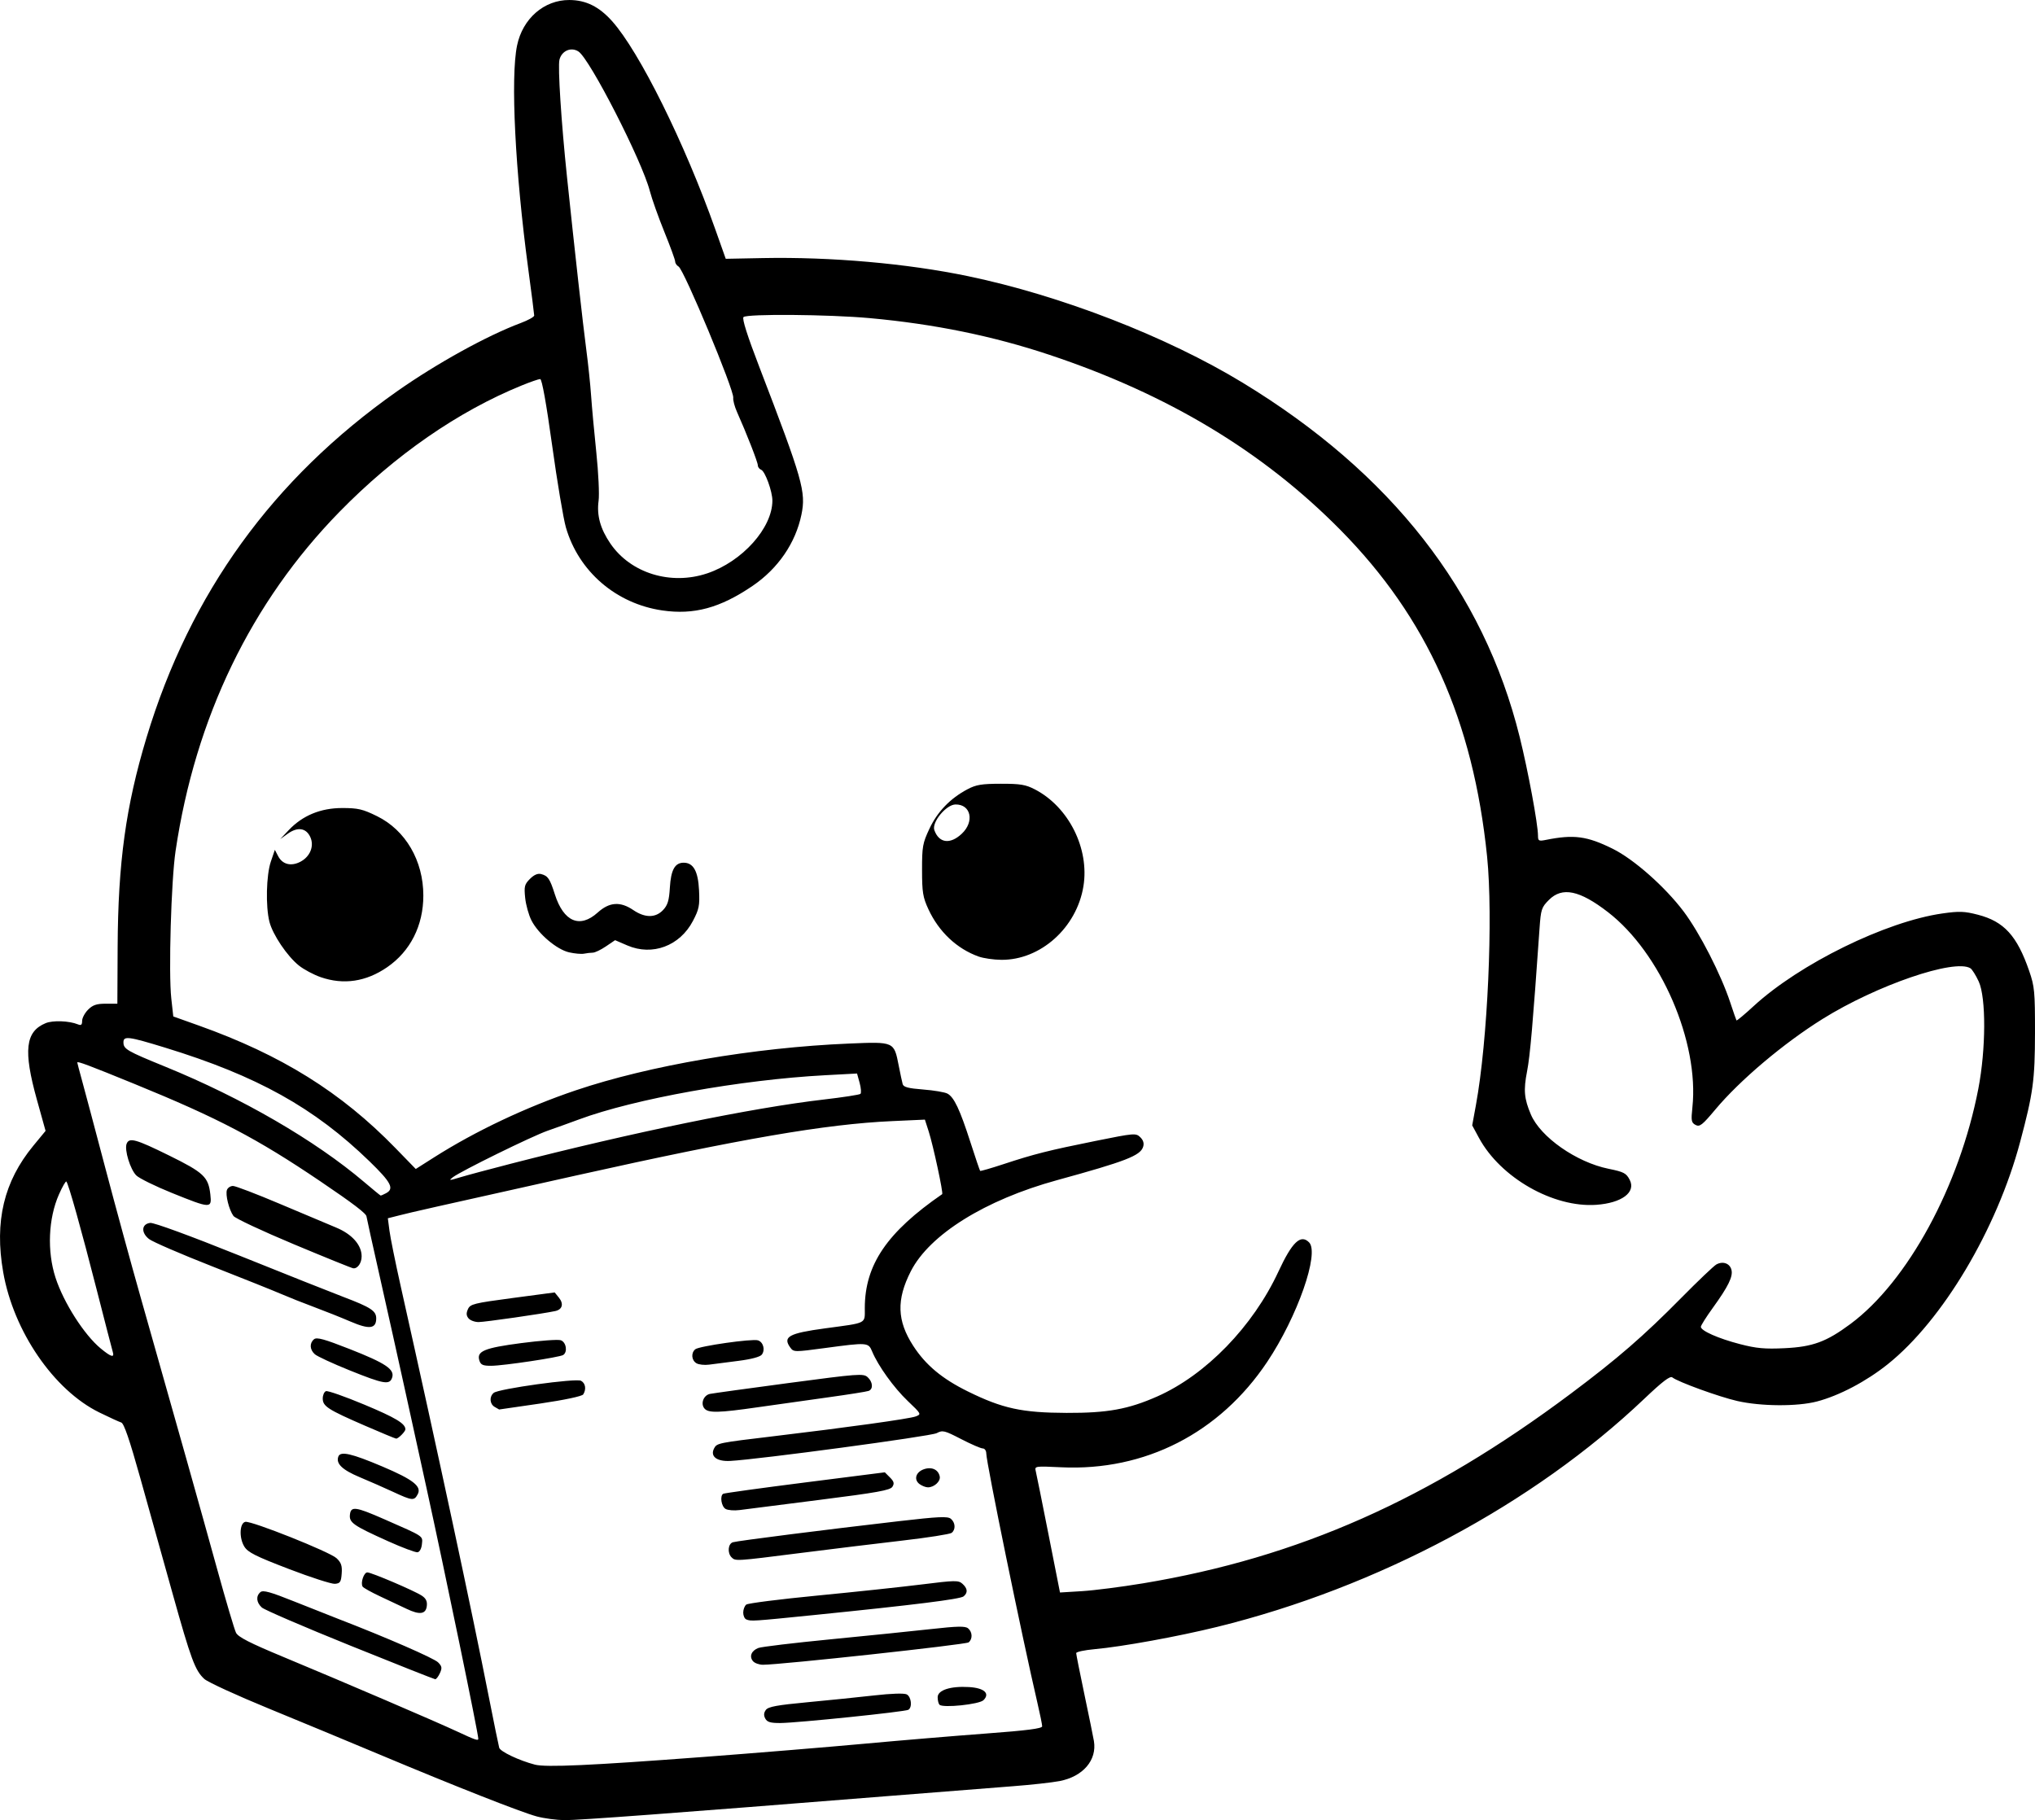 <?xml version="1.0" encoding="UTF-8" standalone="no"?>
<!-- Created with Inkscape (http://www.inkscape.org/) -->

<svg
   width="221.528mm"
   height="198.149mm"
   viewBox="0 0 221.528 198.149"
   version="1.1"
   id="svg1"
   xml:space="preserve"
   xmlns="http://www.w3.org/2000/svg"
   xmlns:svg="http://www.w3.org/2000/svg"><defs
     id="defs1" /><g
     id="layer1"
     transform="translate(-736.262,80.477)"><path
       style="fill:#000000"
       d="m 794.68,117.265 c -1.705,-0.458 -8.867,-3.279 -17.067,-6.722 -3.201,-1.344 -8.659,-3.609 -12.128,-5.032 -3.469,-1.424 -6.61,-2.867 -6.981,-3.208 -1.005,-0.923 -1.442,-2.101 -3.47,-9.351 -1.018,-3.638 -2.594,-9.275 -3.502,-12.526 -1.162,-4.159 -1.776,-5.95 -2.072,-6.042 -0.231,-0.072 -1.304,-0.563 -2.383,-1.092 -4.955,-2.429 -9.345,-8.835 -10.468,-15.277 -0.964,-5.529 0.073,-9.874 3.286,-13.768 l 1.328,-1.61 -0.951,-3.417 c -1.486,-5.343 -1.25,-7.396 0.959,-8.311 0.783,-0.324 2.56,-0.258 3.508,0.13 0.356,0.146 0.463,0.059 0.463,-0.38 0,-0.313 0.292,-0.862 0.649,-1.219 0.509,-0.509 0.924,-0.649 1.918,-0.649 l 1.269,-6.1e-5 0.029,-6.152 c 0.043,-9.203 0.891,-15.356 3.145,-22.82 4.752,-15.734 13.753,-28.179 27.253,-37.682 4.323,-3.043 9.806,-6.073 13.474,-7.445 0.811,-0.303 1.475,-0.672 1.475,-0.818 0,-0.147 -0.292,-2.43 -0.648,-5.074 -1.426,-10.581 -1.94,-20.852 -1.217,-24.326 0.61,-2.934 2.942,-4.962 5.692,-4.95 1.802,0.008 3.227,0.712 4.646,2.295 2.978,3.323 7.915,13.284 11.253,22.703 l 1.125,3.175 4.044,-0.079 c 7.403,-0.144 15.695,0.587 22.334,1.97 10.116,2.107 21.643,6.579 29.898,11.6 16.165,9.832 26.208,22.677 30.15,38.557 0.915,3.685 1.993,9.498 1.996,10.757 0,0.568 0.084,0.612 0.861,0.456 3.041,-0.61 4.475,-0.419 7.279,0.97 2.297,1.137 5.692,4.14 7.711,6.819 1.74,2.31 4.07,6.857 5.078,9.912 0.336,1.019 0.641,1.897 0.678,1.952 0.037,0.055 0.876,-0.644 1.864,-1.554 5.008,-4.608 14.396,-9.216 20.557,-10.091 1.831,-0.26 2.392,-0.24 3.862,0.14 2.844,0.735 4.258,2.287 5.583,6.125 0.582,1.687 0.635,2.249 0.63,6.735 -0.01,5.144 -0.196,6.546 -1.617,11.873 -2.538,9.515 -8.435,19.418 -14.409,24.198 -2.347,1.877 -5.285,3.424 -7.713,4.06 -2.14,0.56 -6.081,0.536 -8.668,-0.053 -1.982,-0.452 -6.455,-2.077 -7.074,-2.57 -0.237,-0.189 -1.073,0.448 -3.036,2.314 -12.098,11.503 -29.006,20.536 -46.511,24.847 -4.282,1.054 -10.329,2.154 -13.354,2.428 -1.095,0.099 -1.992,0.292 -1.992,0.429 0,0.137 0.406,2.174 0.901,4.528 0.496,2.353 0.958,4.621 1.028,5.039 0.347,2.084 -1.182,3.867 -3.737,4.361 -0.825,0.159 -3.107,0.411 -5.071,0.56 -1.965,0.149 -8.096,0.632 -13.626,1.074 -23.375,1.867 -33.697,2.635 -35.19,2.62 -0.873,-0.009 -2.242,-0.192 -3.041,-0.407 z m 18.011,-6.459 c 5.76,-0.435 13.677,-1.086 17.595,-1.446 3.917,-0.36 9.891,-0.861 13.274,-1.113 4.502,-0.335 6.152,-0.547 6.152,-0.789 0,-0.182 -0.23,-1.319 -0.512,-2.527 -1.673,-7.175 -5.573,-26.196 -5.573,-27.179 0,-0.299 -0.172,-0.544 -0.383,-0.544 -0.21,0 -1.267,-0.458 -2.348,-1.017 -1.825,-0.944 -2.016,-0.991 -2.672,-0.647 -0.647,0.339 -19.442,2.867 -22.477,3.023 -1.479,0.076 -2.21,-0.506 -1.74,-1.384 0.297,-0.556 0.47,-0.59 6.469,-1.305 7.985,-0.951 14.79,-1.898 15.459,-2.152 0.646,-0.246 0.638,-0.261 -0.86,-1.689 -1.506,-1.435 -3.228,-3.832 -3.873,-5.388 -0.409,-0.988 -0.505,-0.995 -5.133,-0.372 -3.318,0.447 -3.412,0.446 -3.77,-0.045 -0.862,-1.179 -0.171,-1.562 3.775,-2.097 4.665,-0.632 4.324,-0.456 4.329,-2.225 0.013,-4.708 2.415,-8.24 8.425,-12.387 0.14,-0.097 -0.982,-5.314 -1.466,-6.817 l -0.417,-1.296 -3.607,0.164 c -7.195,0.327 -16.363,1.906 -34.292,5.903 -16.384,3.653 -17.765,3.965 -19.277,4.347 l -1.286,0.325 0.175,1.35 c 0.096,0.743 0.641,3.434 1.21,5.981 4.184,18.71 7.701,35.106 9.647,44.979 0.531,2.692 1.021,5.091 1.09,5.331 0.122,0.423 2.172,1.394 3.89,1.841 1.191,0.31 6.093,0.087 18.198,-0.827 z m 6.878,-4.192 c -0.184,-0.344 -0.165,-0.627 0.062,-0.938 0.258,-0.352 1.21,-0.528 4.554,-0.841 2.325,-0.218 5.597,-0.552 7.271,-0.742 1.836,-0.209 3.226,-0.253 3.506,-0.112 0.504,0.255 0.632,1.403 0.187,1.678 -0.351,0.217 -12.096,1.431 -13.936,1.441 -1.08,0.006 -1.437,-0.1 -1.643,-0.485 z m 18.964,-1.506 c -0.109,-0.113 -0.198,-0.479 -0.198,-0.813 0,-0.778 1.392,-1.23 3.412,-1.11 1.656,0.099 2.312,0.692 1.578,1.426 -0.461,0.461 -4.43,0.872 -4.792,0.497 z m -20.304,-4.745 c -0.426,-0.513 -0.171,-1.139 0.585,-1.433 0.332,-0.129 3.877,-0.554 7.879,-0.944 4.002,-0.39 8.916,-0.891 10.919,-1.114 2.888,-0.321 3.725,-0.338 4.035,-0.08 0.478,0.397 0.508,1.157 0.061,1.527 -0.293,0.243 -20.449,2.437 -22.386,2.437 -0.422,0 -0.913,-0.177 -1.093,-0.394 z m -0.73,-4.544 c -0.182,-0.073 -0.331,-0.407 -0.331,-0.74 0,-0.334 0.149,-0.726 0.331,-0.872 0.182,-0.146 3.664,-0.588 7.739,-0.982 4.075,-0.394 9.19,-0.94 11.367,-1.212 3.65,-0.457 3.996,-0.462 4.432,-0.068 0.562,0.509 0.603,0.967 0.121,1.367 -0.367,0.304 -5.359,0.927 -16.277,2.032 -6.756,0.683 -6.854,0.69 -7.382,0.476 z m -1.601,-6.757 c -0.474,-0.474 -0.386,-1.478 0.146,-1.641 0.515,-0.159 10.099,-1.375 18.105,-2.299 4.302,-0.496 5.279,-0.541 5.622,-0.256 0.499,0.414 0.541,1.175 0.085,1.532 -0.182,0.142 -2.593,0.52 -5.358,0.84 -2.765,0.32 -7.789,0.932 -11.165,1.361 -7,0.889 -7.008,0.89 -7.436,0.462 z m -0.648,-5.268 c -0.461,-0.261 -0.644,-1.415 -0.262,-1.651 0.111,-0.068 4.115,-0.622 8.898,-1.23 l 8.697,-1.106 0.557,0.557 c 0.439,0.439 0.496,0.654 0.269,1.016 -0.237,0.378 -1.644,0.631 -7.934,1.427 -4.205,0.532 -8.122,1.031 -8.704,1.108 -0.582,0.077 -1.267,0.023 -1.521,-0.121 z m 21.122,-2.7 c -0.661,-0.483 -0.427,-1.309 0.458,-1.621 0.854,-0.3 1.583,0.032 1.732,0.789 0.104,0.528 -0.606,1.18 -1.286,1.18 -0.235,0 -0.642,-0.157 -0.904,-0.348 z m -23.427,-8.238 c -0.441,-0.531 -0.095,-1.442 0.602,-1.586 0.318,-0.066 4.199,-0.602 8.626,-1.192 7.517,-1.002 8.08,-1.044 8.533,-0.634 0.574,0.519 0.635,1.301 0.117,1.499 -0.202,0.078 -2.197,0.394 -4.432,0.704 -2.235,0.309 -5.671,0.794 -7.636,1.076 -4.28,0.616 -5.388,0.641 -5.81,0.132 z M 790.115,72.69 c -0.551,-0.321 -0.606,-1.118 -0.106,-1.533 0.538,-0.446 8.938,-1.61 9.499,-1.316 0.489,0.256 0.598,0.925 0.243,1.485 -0.126,0.199 -2.022,0.601 -4.673,0.992 -2.453,0.362 -4.469,0.654 -4.48,0.65 -0.011,-0.004 -0.228,-0.129 -0.482,-0.278 z m -1.669,-5.056 c -0.321,-1.012 0.536,-1.368 4.567,-1.896 2.05,-0.269 3.978,-0.409 4.284,-0.312 0.6,0.19 0.783,1.293 0.268,1.611 -0.413,0.255 -6.514,1.169 -7.83,1.173 -0.907,0.003 -1.14,-0.101 -1.29,-0.576 z m 23.63,0.3 c -0.541,-0.323 -0.608,-1.123 -0.128,-1.522 0.418,-0.347 6.198,-1.171 6.822,-0.973 0.583,0.185 0.816,1.043 0.422,1.556 -0.188,0.245 -1.153,0.502 -2.552,0.679 -1.237,0.156 -2.666,0.341 -3.175,0.41 -0.509,0.069 -1.134,0.002 -1.389,-0.15 z m -24.811,-4.888 c -0.245,-0.296 -0.262,-0.566 -0.062,-1.005 0.251,-0.552 0.643,-0.649 4.857,-1.209 l 4.584,-0.609 0.46,0.568 c 0.549,0.678 0.379,1.295 -0.402,1.461 -1.401,0.299 -7.661,1.198 -8.343,1.198 -0.417,0 -0.909,-0.182 -1.093,-0.405 z m 1.065,45.771 c 0,-0.579 -3.62,-18.106 -5.654,-27.375 -0.655,-2.983 -1.726,-7.865 -2.38,-10.848 -0.654,-2.983 -1.853,-8.367 -2.663,-11.964 -0.81,-3.597 -1.474,-6.599 -1.474,-6.67 0,-0.31 -1.44,-1.408 -5.027,-3.835 -6.913,-4.675 -11.108,-6.873 -20.22,-10.595 -5.023,-2.052 -6.238,-2.507 -6.238,-2.337 0,0.049 0.23,0.92 0.51,1.936 0.281,1.016 1.422,5.3 2.535,9.52 1.114,4.22 2.837,10.53 3.829,14.023 3.821,13.451 6.658,23.528 8.342,29.633 0.963,3.493 1.893,6.629 2.065,6.969 0.236,0.466 1.494,1.11 5.076,2.6 6.663,2.771 16.696,7.075 18.983,8.143 1.98,0.925 2.316,1.041 2.316,0.799 z M 774.358,98.656 c -4.992,-2.015 -9.308,-3.874 -9.591,-4.13 -0.603,-0.546 -0.666,-1.252 -0.149,-1.681 0.285,-0.236 1.094,-0.012 3.638,1.008 1.8,0.721 4.046,1.61 4.992,1.975 5.034,1.942 10.248,4.214 10.697,4.662 0.431,0.43 0.463,0.614 0.204,1.182 -0.169,0.37 -0.398,0.667 -0.511,0.66 -0.112,-0.007 -4.288,-1.661 -9.28,-3.676 z m 6.166,-3.986 c -0.582,-0.279 -1.863,-0.883 -2.846,-1.34 -0.983,-0.458 -1.858,-0.945 -1.943,-1.083 -0.246,-0.399 0.135,-1.544 0.514,-1.544 0.444,0 5.094,1.985 5.924,2.529 0.457,0.3 0.61,0.612 0.551,1.126 -0.104,0.9 -0.776,0.996 -2.199,0.313 z m -12.832,-4.345 c -3.613,-1.385 -4.446,-1.805 -4.834,-2.434 -0.585,-0.949 -0.516,-2.572 0.115,-2.692 0.672,-0.127 9.191,3.27 9.922,3.957 0.511,0.48 0.626,0.822 0.564,1.67 -0.068,0.923 -0.167,1.074 -0.74,1.12 -0.364,0.029 -2.626,-0.7 -5.027,-1.621 z m 10.812,-3.018 c -3.804,-1.713 -4.249,-2.025 -4.147,-2.906 0.107,-0.927 0.616,-0.856 3.762,0.525 4.357,1.913 4.162,1.784 4.073,2.701 -0.047,0.48 -0.245,0.847 -0.477,0.884 -0.218,0.035 -1.663,-0.507 -3.211,-1.204 z m 0.565,-5.366 c -0.946,-0.439 -2.585,-1.16 -3.643,-1.602 -1.916,-0.801 -2.623,-1.485 -2.328,-2.255 0.232,-0.604 1.432,-0.331 4.78,1.088 3.373,1.429 4.314,2.17 3.854,3.029 -0.386,0.721 -0.592,0.701 -2.664,-0.26 z m -3.086,-7.214 c -4.028,-1.748 -4.587,-2.109 -4.587,-2.957 0,-0.365 0.157,-0.724 0.349,-0.798 0.192,-0.074 2.067,0.584 4.167,1.462 3.414,1.427 4.48,2.066 4.48,2.689 0,0.252 -0.777,1.031 -1.011,1.014 -0.099,-0.007 -1.628,-0.641 -3.398,-1.41 z m -1.677,-6.027 c -1.819,-0.734 -3.516,-1.519 -3.77,-1.746 -0.559,-0.497 -0.598,-1.211 -0.089,-1.634 0.295,-0.245 1.11,-0.021 3.861,1.06 3.928,1.543 4.928,2.212 4.645,3.104 -0.265,0.836 -0.889,0.731 -4.646,-0.784 z m 0.127,-5.298 c -1.016,-0.437 -2.799,-1.148 -3.963,-1.581 -1.164,-0.432 -2.772,-1.07 -3.572,-1.417 -0.8,-0.347 -4.214,-1.714 -7.585,-3.038 -3.372,-1.324 -6.444,-2.654 -6.827,-2.955 -0.893,-0.702 -0.821,-1.645 0.133,-1.756 0.394,-0.046 4.372,1.412 9.657,3.538 4.943,1.989 10.057,4.023 11.363,4.519 2.99,1.136 3.578,1.52 3.578,2.336 0,1.137 -0.743,1.231 -2.784,0.353 z m -6.201,-8.43 c -3.414,-1.428 -6.363,-2.81 -6.554,-3.071 -0.487,-0.665 -0.902,-2.336 -0.707,-2.844 0.09,-0.234 0.385,-0.425 0.657,-0.425 0.271,0 2.551,0.871 5.065,1.936 2.514,1.065 5.285,2.231 6.156,2.592 1.731,0.716 2.781,1.898 2.781,3.131 0,0.733 -0.437,1.358 -0.913,1.307 -0.153,-0.017 -3.071,-1.198 -6.485,-2.626 z m -13.24,-5.572 c -1.819,-0.735 -3.569,-1.595 -3.89,-1.911 -0.658,-0.65 -1.312,-2.782 -1.057,-3.445 0.275,-0.717 0.981,-0.523 4.627,1.274 3.779,1.863 4.273,2.33 4.489,4.245 0.174,1.543 0.043,1.538 -4.168,-0.163 z m 105.701,42.493 c 16.924,-2.814 31.176,-9.135 46.568,-20.653 5.079,-3.801 7.923,-6.267 12.037,-10.436 1.819,-1.843 3.533,-3.475 3.808,-3.626 0.709,-0.389 1.464,-0.12 1.641,0.585 0.184,0.733 -0.347,1.813 -2.043,4.16 -0.709,0.98 -1.288,1.9 -1.288,2.045 0,0.431 1.909,1.275 4.261,1.884 1.789,0.464 2.699,0.547 4.857,0.443 3.063,-0.147 4.543,-0.692 7.168,-2.639 6.225,-4.619 11.875,-15.013 13.92,-25.608 0.834,-4.32 0.853,-9.923 0.04,-11.679 -0.313,-0.675 -0.719,-1.321 -0.903,-1.435 -1.722,-1.064 -10.214,1.848 -16.099,5.522 -4.252,2.654 -8.987,6.653 -11.664,9.85 -1.43,1.708 -1.707,1.924 -2.158,1.683 -0.459,-0.246 -0.498,-0.459 -0.343,-1.911 0.756,-7.099 -3.446,-16.818 -9.19,-21.254 -3.088,-2.385 -4.98,-2.779 -6.422,-1.337 -0.811,0.811 -0.882,1.026 -1.028,3.109 -0.728,10.413 -1.03,13.878 -1.356,15.55 -0.401,2.062 -0.321,2.976 0.412,4.704 1.046,2.464 4.963,5.204 8.451,5.912 1.669,0.339 1.934,0.477 2.31,1.207 0.699,1.354 -0.859,2.518 -3.635,2.717 -4.671,0.334 -10.431,-2.95 -12.774,-7.283 l -0.738,-1.365 0.403,-2.194 c 1.284,-6.986 1.891,-20.49 1.217,-27.086 -1.514,-14.809 -6.532,-25.984 -15.956,-35.532 -8.439,-8.55 -18.78,-14.775 -31.697,-19.077 -6.157,-2.051 -12.541,-3.354 -19.564,-3.993 -4.446,-0.405 -13.368,-0.478 -13.729,-0.113 -0.173,0.175 0.408,2.009 1.72,5.424 4.729,12.309 5.099,13.605 4.586,16.087 -0.639,3.093 -2.548,5.872 -5.327,7.76 -3.526,2.395 -6.364,3.166 -9.808,2.667 -5.036,-0.73 -9.118,-4.243 -10.504,-9.04 -0.275,-0.952 -0.95,-4.975 -1.5,-8.941 -0.633,-4.568 -1.109,-7.21 -1.297,-7.21 -0.164,0 -1.056,0.308 -1.983,0.685 -6.944,2.822 -13.827,7.592 -19.865,13.768 -9.617,9.836 -15.693,22.408 -17.847,36.928 -0.481,3.239 -0.772,13.29 -0.465,16.056 l 0.217,1.953 2.778,0.991 c 8.991,3.208 15.499,7.263 21.4,13.334 l 2.218,2.281 2.016,-1.28 c 4.492,-2.852 10.004,-5.459 15.391,-7.279 8.015,-2.708 19.421,-4.662 29.752,-5.095 4.939,-0.207 4.901,-0.224 5.415,2.403 0.171,0.873 0.364,1.778 0.43,2.012 0.092,0.325 0.614,0.462 2.233,0.587 1.162,0.09 2.35,0.29 2.639,0.445 0.722,0.386 1.352,1.717 2.503,5.291 0.539,1.673 1.016,3.078 1.059,3.122 0.043,0.043 1.192,-0.288 2.552,-0.736 3.331,-1.098 4.895,-1.492 10.024,-2.527 4.221,-0.852 4.382,-0.865 4.856,-0.401 0.331,0.324 0.432,0.664 0.311,1.045 -0.306,0.964 -1.886,1.576 -9.383,3.633 -7.814,2.145 -13.869,5.918 -15.907,9.914 -1.578,3.093 -1.505,5.384 0.258,8.111 1.356,2.098 3.143,3.59 5.963,4.978 3.768,1.854 5.876,2.312 10.726,2.33 4.463,0.016 6.721,-0.393 9.884,-1.792 5.292,-2.341 10.419,-7.625 13.188,-13.594 1.492,-3.217 2.417,-4.099 3.334,-3.182 1.161,1.161 -1.267,8.094 -4.559,13.018 -5.18,7.748 -13.302,11.903 -22.424,11.47 -2.863,-0.136 -2.902,-0.13 -2.766,0.427 0.076,0.31 0.7,3.409 1.387,6.885 l 1.249,6.32 2.404,-0.147 c 1.322,-0.081 4.309,-0.464 6.638,-0.851 z m -89.507,-65.987 c -0.771,-0.266 -1.842,-0.836 -2.381,-1.267 -1.278,-1.021 -2.857,-3.364 -3.212,-4.765 -0.426,-1.679 -0.346,-5.089 0.154,-6.556 l 0.435,-1.277 0.365,0.697 c 0.466,0.89 1.399,1.125 2.403,0.606 1.085,-0.561 1.551,-1.738 1.079,-2.726 -0.463,-0.968 -1.38,-1.094 -2.439,-0.335 l -0.824,0.591 0.923,-0.976 c 1.509,-1.596 3.476,-2.409 5.828,-2.409 1.72,0 2.231,0.119 3.79,0.886 3.104,1.527 5.04,4.844 5.04,8.639 0,3.273 -1.41,6.065 -3.944,7.809 -2.288,1.574 -4.732,1.941 -7.217,1.083 z m 71.617,-2.245 c -2.38,-0.85 -4.34,-2.697 -5.477,-5.158 -0.601,-1.301 -0.688,-1.838 -0.69,-4.266 -0.003,-2.549 0.063,-2.92 0.805,-4.498 0.87,-1.852 2.258,-3.293 4.125,-4.285 0.951,-0.505 1.546,-0.604 3.65,-0.607 2.121,-0.003 2.7,0.093 3.704,0.614 3.681,1.908 5.951,6.442 5.283,10.548 -0.734,4.512 -4.669,8.038 -8.931,8.006 -0.831,-0.006 -1.942,-0.166 -2.469,-0.354 z m -1.849,-13.367 c 1.415,-1.322 1.008,-3.223 -0.682,-3.192 -1.02,0.019 -2.603,1.946 -2.297,2.798 0.507,1.415 1.716,1.575 2.98,0.394 z m -42.743,12.905 c -1.346,-0.309 -3.345,-2.005 -4.094,-3.472 -0.297,-0.583 -0.606,-1.689 -0.685,-2.459 -0.128,-1.245 -0.071,-1.472 0.523,-2.066 0.447,-0.447 0.848,-0.619 1.217,-0.523 0.74,0.194 0.947,0.499 1.49,2.203 0.956,2.995 2.719,3.745 4.668,1.984 1.273,-1.15 2.455,-1.231 3.877,-0.265 1.27,0.863 2.424,0.86 3.24,-0.009 0.502,-0.534 0.651,-1.031 0.737,-2.447 0.117,-1.929 0.547,-2.703 1.504,-2.703 1.055,0 1.571,0.925 1.672,3 0.082,1.676 0.005,2.062 -0.669,3.346 -1.427,2.718 -4.413,3.832 -7.134,2.662 l -1.336,-0.575 -1,0.678 c -0.55,0.373 -1.191,0.68 -1.426,0.682 -0.234,0.002 -0.664,0.051 -0.955,0.11 -0.291,0.058 -1.024,-0.008 -1.628,-0.146 z M 748.537,66.692 c -0.077,-0.255 -0.87,-3.321 -1.762,-6.813 -1.669,-6.535 -3.061,-11.497 -3.289,-11.726 -0.071,-0.071 -0.434,0.558 -0.806,1.4 -1.158,2.619 -1.307,6.188 -0.377,9.057 0.882,2.722 3.122,6.23 4.928,7.719 1.132,0.933 1.51,1.038 1.306,0.362 z m 29.755,-17.273 c 0.912,-0.488 0.553,-1.178 -1.803,-3.464 -6.024,-5.845 -12.252,-9.31 -22.245,-12.378 -4.001,-1.228 -4.544,-1.298 -4.544,-0.585 0,0.735 0.356,0.943 4.543,2.651 8.364,3.413 16.323,8.027 21.651,12.553 0.946,0.804 1.757,1.469 1.803,1.479 0.046,0.01 0.314,-0.105 0.595,-0.256 z m 13.476,-3.181 c 13.439,-3.454 26.362,-6.109 34.131,-7.01 2.11,-0.245 3.923,-0.524 4.03,-0.621 0.106,-0.097 0.066,-0.635 -0.088,-1.196 l -0.282,-1.02 -3.483,0.187 c -9.164,0.491 -20.746,2.571 -26.788,4.813 -1.007,0.373 -2.539,0.925 -3.404,1.225 -1.688,0.586 -9.457,4.401 -10.333,5.074 -0.476,0.366 -0.397,0.366 0.794,0.005 0.728,-0.221 3.168,-0.876 5.424,-1.456 z m 21.484,-64.297 c 3.817,-1.286 7.091,-4.943 7.091,-7.92 0,-1.01 -0.795,-3.192 -1.222,-3.356 -0.201,-0.077 -0.365,-0.299 -0.365,-0.494 0,-0.332 -1.214,-3.44 -2.269,-5.807 -0.259,-0.582 -0.442,-1.274 -0.405,-1.537 0.113,-0.808 -5.362,-13.948 -5.952,-14.285 -0.203,-0.116 -0.37,-0.361 -0.37,-0.544 0,-0.183 -0.53,-1.635 -1.177,-3.228 -0.647,-1.593 -1.36,-3.599 -1.584,-4.459 -0.857,-3.294 -6.52,-14.364 -7.765,-15.18 -0.801,-0.525 -1.826,-0.084 -2.071,0.891 -0.193,0.769 0.194,6.78 0.825,12.809 0.834,7.973 1.743,16.105 2.099,18.785 0.203,1.528 0.438,3.771 0.521,4.984 0.084,1.213 0.34,4.003 0.569,6.2 0.229,2.197 0.34,4.552 0.247,5.233 -0.219,1.589 0.184,3.054 1.28,4.66 2.21,3.238 6.581,4.583 10.548,3.247 z"
       id="path270" /></g></svg>
